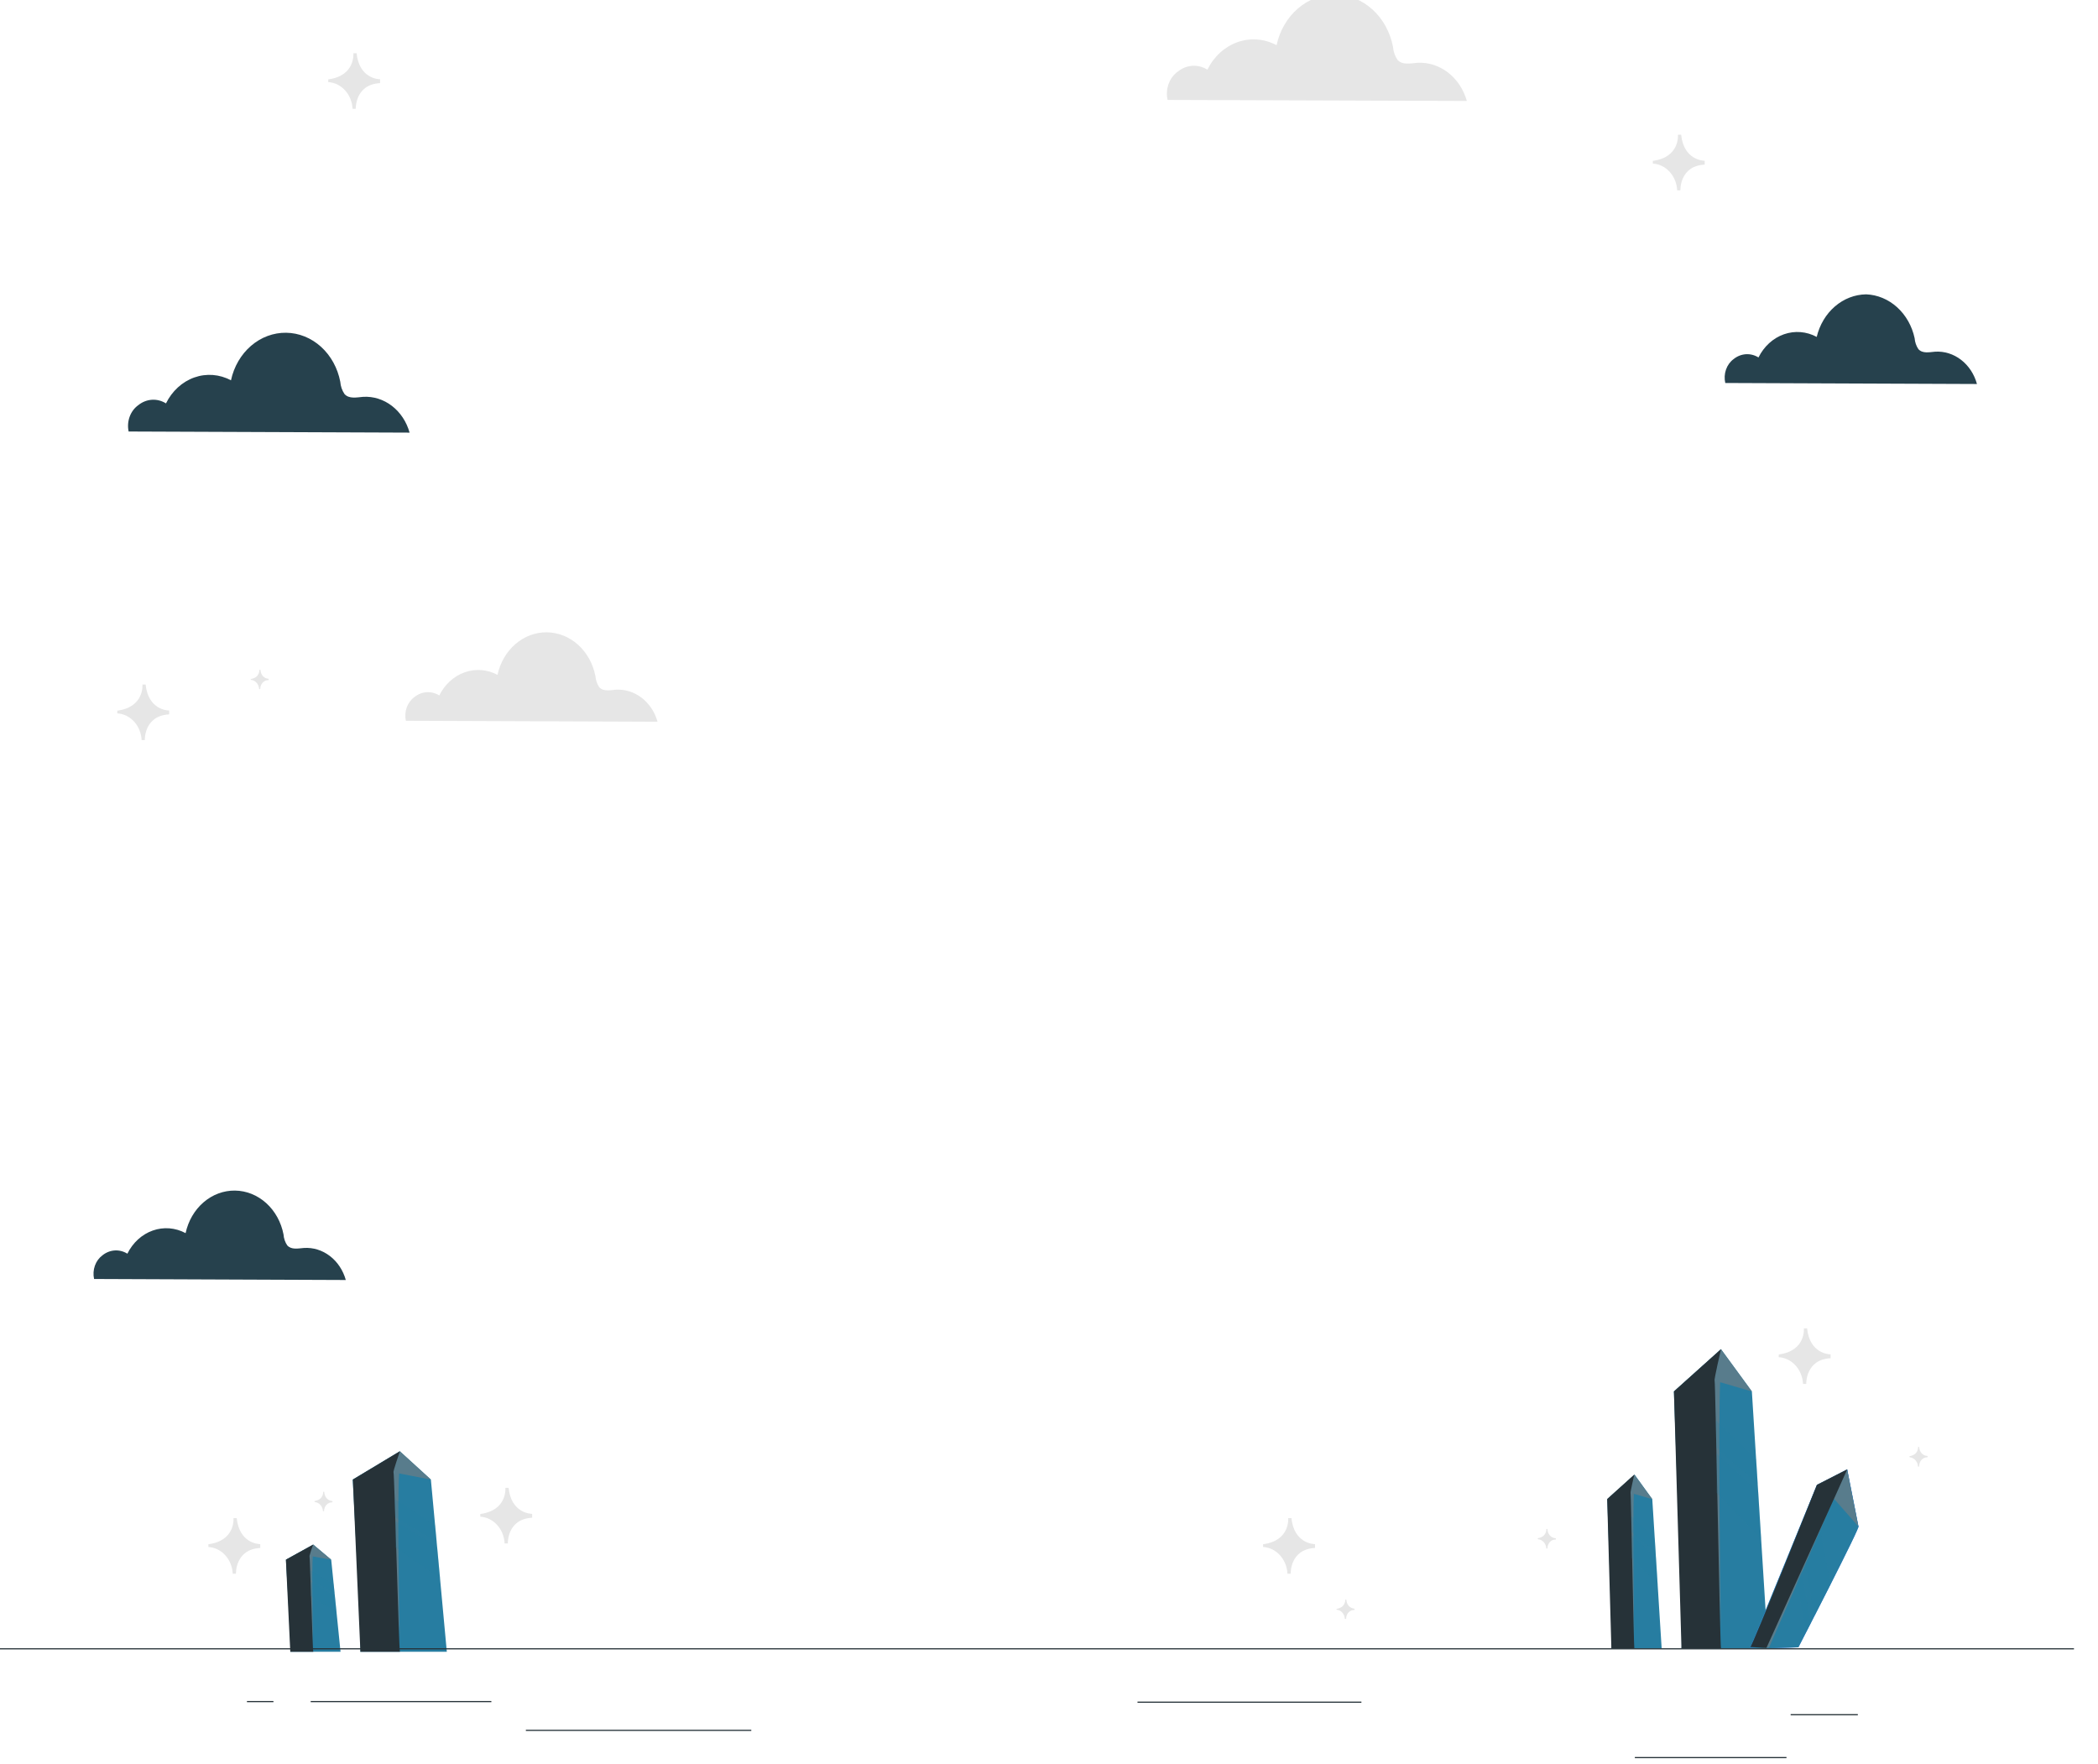 <svg width="1920" height="1614" viewBox="0 0 1920 1614" fill="none" xmlns="http://www.w3.org/2000/svg">
<g clip-path="url(#clip0_160_19716)">
<g filter="url(#filter0_df_160_19716)">
<path d="M1625.24 1278.39L1639.98 1513.4H1560.74C1562.77 1513.4 1553.85 1278.39 1553.85 1278.39L1596.92 1239.73L1625.24 1278.39Z" fill="#277DA1"/>
<path d="M1553.93 1278.39L1596.99 1239.73L1625.24 1278.39L1596.19 1269.94C1594.47 1306.2 1596.19 1464.64 1596.8 1494.39C1595.69 1461.18 1586.96 1267.37 1586.96 1267.37L1553.93 1278.39Z" fill="#587C8C"/>
<path opacity="0.4" d="M1596.99 1499.2C1596.99 1499.54 1596.99 1497.81 1596.99 1494.43C1596.96 1497.26 1597.03 1498.95 1596.99 1499.2Z" fill="#277DA1"/>
<path d="M1596.99 1239.73C1596.99 1239.73 1590.37 1268 1591.14 1268.55C1591.9 1269.1 1596.08 1513.4 1596.99 1513.4H1560.82L1553.93 1278.39L1596.99 1239.73Z" fill="#263238"/>
<path opacity="0.2" d="M1592.82 1334.84L1631.1 1370.46L1633.78 1413.31L1592.82 1371.05V1334.84Z" fill="#277DA1"/>
<path opacity="0.2" d="M1592.09 1304.55L1629.22 1340.55L1630.64 1363.19L1592.74 1329.94L1592.09 1304.55Z" fill="#277DA1"/>
<path d="M1534.1 1376.97L1542.67 1513.4H1496.74C1497.92 1513.4 1492.91 1376.97 1492.91 1376.97L1517.91 1354.53L1534.1 1376.97Z" fill="#277DA1"/>
<path d="M1492.64 1376.97L1517.64 1354.53L1534.1 1376.97L1517.22 1372.07C1516.22 1393.19 1517.22 1485.13 1517.6 1502.37C1516.91 1483.1 1511.9 1370.55 1511.9 1370.55L1492.64 1376.97Z" fill="#587C8C"/>
<path opacity="0.4" d="M1517.64 1505.16C1517.64 1505.16 1517.64 1504.36 1517.64 1502.37C1517.64 1504.02 1517.68 1504.99 1517.64 1505.16Z" fill="#277DA1"/>
<path d="M1517.64 1354.53C1517.64 1354.53 1513.81 1370.93 1514.23 1371.22C1514.65 1371.52 1517.14 1513.4 1517.68 1513.4H1496.66L1492.83 1376.97L1517.64 1354.53Z" fill="#263238"/>
<path opacity="0.2" d="M1515.23 1409.76L1537.47 1430.42L1539 1455.3L1515.23 1430.75V1409.76Z" fill="#277DA1"/>
<path opacity="0.2" d="M1514.81 1392.14L1536.36 1413.05L1537.2 1426.19L1515.19 1406.88L1514.81 1392.14Z" fill="#277DA1"/>
<path d="M1649.78 1247.05C1655.58 1247.37 1661.06 1250.05 1665.17 1254.56C1669.28 1259.08 1671.74 1265.12 1672.06 1271.51H1675.01C1675.01 1271.51 1674.17 1249.16 1697.29 1247.98V1244.43C1695.45 1244.43 1678.15 1243.58 1675.77 1220.64H1672.83C1672.83 1220.64 1674.82 1241.3 1649.86 1244.55L1649.78 1247.05Z" fill="#E6E6E6"/>
<path d="M212.712 1420.74C218.509 1421.05 223.995 1423.73 228.109 1428.25C232.224 1432.77 234.676 1438.81 234.991 1445.2H237.938C237.938 1445.2 237.058 1422.81 260.179 1421.63V1418.12C258.342 1418.12 241.039 1417.23 238.627 1394.33H235.68C235.68 1394.33 237.67 1414.99 212.712 1418.21V1420.74Z" fill="#E6E6E6"/>
<path d="M461.532 1393.02C467.329 1393.34 472.815 1396.01 476.929 1400.53C481.044 1405.05 483.496 1411.09 483.811 1417.49H486.758C486.758 1417.49 485.878 1395.14 508.999 1393.95V1390.4C507.161 1390.4 489.859 1389.52 487.447 1366.62H484.5C484.5 1366.62 486.49 1387.28 461.532 1390.53V1393.02Z" fill="#E6E6E6"/>
<path d="M129.339 657.845C135.134 658.168 140.614 660.846 144.728 665.362C148.841 669.879 151.295 675.915 151.618 682.308H154.527C154.527 682.308 153.647 659.957 176.806 658.774V655.225C174.969 655.225 157.666 654.38 155.255 631.437H152.346C152.346 631.437 154.336 652.098 129.378 655.352L129.339 657.845Z" fill="#E6E6E6"/>
<path d="M1534.6 154.713C1540.39 155.028 1545.88 157.703 1550 162.221C1554.11 166.739 1556.56 172.78 1556.88 179.177H1559.82C1559.82 179.177 1558.94 156.826 1582.06 155.643V152.094C1580.23 152.094 1562.92 151.207 1560.51 128.306H1557.57C1557.57 128.306 1559.56 148.967 1534.6 152.221V154.713Z" fill="#E6E6E6"/>
<path d="M322.385 80.139C328.179 80.463 333.66 83.14 337.773 87.657C341.886 92.173 344.34 98.209 344.664 104.602H347.573C347.573 104.602 346.731 82.251 369.852 81.068V77.519C368.053 77.519 350.712 76.674 348.338 53.731H345.391C345.391 53.731 347.382 74.392 322.423 77.646L322.385 80.139Z" fill="#E6E6E6"/>
<path d="M1177.94 1420.74C1183.74 1421.05 1189.23 1423.73 1193.34 1428.25C1197.46 1432.77 1199.91 1438.81 1200.22 1445.2H1203.17C1203.17 1445.2 1202.29 1422.81 1225.41 1421.63V1418.12C1223.57 1418.12 1206.27 1417.23 1203.86 1394.33H1200.91C1200.91 1394.33 1202.9 1414.99 1177.94 1418.21V1420.74Z" fill="#E6E6E6"/>
<path d="M1769.6 1338.65C1771.59 1338.78 1773.47 1339.71 1774.88 1341.27C1776.29 1342.82 1777.14 1344.9 1777.25 1347.1H1778.36C1778.31 1345.97 1778.47 1344.84 1778.83 1343.79C1779.2 1342.74 1779.76 1341.78 1780.48 1340.99C1781.21 1340.19 1782.07 1339.57 1783.03 1339.16C1783.98 1338.76 1785 1338.58 1786.02 1338.65V1337.42C1784.02 1337.42 1782.1 1336.56 1780.67 1335.02C1779.24 1333.48 1778.41 1331.39 1778.36 1329.18H1777.33C1777.33 1329.18 1778.02 1336.36 1769.45 1337.63L1769.6 1338.65Z" fill="#E6E6E6"/>
<path d="M1429.48 1413.64C1431.47 1413.78 1433.35 1414.71 1434.76 1416.26C1436.17 1417.82 1437.02 1419.9 1437.14 1422.09H1438.17C1438.15 1420.99 1438.33 1419.9 1438.71 1418.87C1439.09 1417.85 1439.66 1416.93 1440.38 1416.17C1441.1 1415.4 1441.95 1414.81 1442.89 1414.42C1443.83 1414.04 1444.83 1413.88 1445.83 1413.94V1412.71C1443.8 1412.71 1441.85 1411.82 1440.41 1410.24C1438.98 1408.66 1438.17 1406.51 1438.17 1404.26H1437.14C1437.14 1404.26 1437.83 1411.41 1429.21 1412.71L1429.48 1413.64Z" fill="#E6E6E6"/>
<path d="M309.905 1379.59C311.9 1379.71 313.784 1380.64 315.196 1382.2C316.609 1383.76 317.451 1385.84 317.561 1388.04H318.556C318.539 1386.94 318.727 1385.84 319.11 1384.83C319.492 1383.81 320.06 1382.89 320.778 1382.12C321.496 1381.36 322.349 1380.77 323.284 1380.38C324.219 1379.99 325.216 1379.83 326.212 1379.88V1378.66C324.215 1378.6 322.317 1377.69 320.922 1376.11C319.527 1374.53 318.747 1372.41 318.748 1370.21H317.752C317.752 1370.21 318.441 1377.39 309.828 1378.66L309.905 1379.59Z" fill="#E6E6E6"/>
<path d="M251.489 627.171C253.481 627.301 255.361 628.234 256.772 629.791C258.183 631.348 259.027 633.423 259.145 635.621H260.179C260.156 634.516 260.341 633.418 260.721 632.396C261.101 631.373 261.668 630.448 262.386 629.679C263.105 628.909 263.96 628.312 264.897 627.924C265.835 627.536 266.835 627.366 267.835 627.424V626.199C265.871 626.146 264 625.26 262.61 623.727C261.221 622.193 260.419 620.128 260.37 617.96H259.337C259.337 617.96 260.026 625.143 251.413 626.41L251.489 627.171Z" fill="#E6E6E6"/>
<path d="M1245.09 1478.08C1247.08 1478.21 1248.96 1479.14 1250.37 1480.7C1251.78 1482.25 1252.62 1484.33 1252.74 1486.53H1253.93C1253.91 1485.42 1254.09 1484.33 1254.47 1483.31C1254.85 1482.29 1255.42 1481.36 1256.14 1480.6C1256.86 1479.83 1257.71 1479.24 1258.65 1478.85C1259.59 1478.47 1260.59 1478.31 1261.58 1478.37V1477.15C1259.62 1477.09 1257.75 1476.21 1256.36 1474.67C1254.97 1473.14 1254.17 1471.08 1254.12 1468.91H1253.09C1253.09 1468.91 1253.78 1476.05 1245.16 1477.36L1245.09 1478.08Z" fill="#E6E6E6"/>
<path d="M1722.74 1401.77L1712.48 1349.76L1684.73 1364C1684.73 1364 1624.98 1510.57 1623.75 1512.55C1622.53 1514.54 1667.81 1512.55 1667.81 1512.55C1667.81 1512.55 1726.38 1399.06 1722.74 1401.77Z" fill="#407BFF"/>
<path d="M1722.74 1401.77L1712.48 1349.76L1684.73 1364C1684.73 1364 1624.98 1510.57 1623.75 1512.55C1622.53 1514.54 1667.81 1512.55 1667.81 1512.55C1667.81 1512.55 1726.38 1399.06 1722.74 1401.77Z" fill="#277DA1"/>
<path d="M1635.31 1513.02C1637.11 1513.02 1695.18 1377.52 1697.13 1372.91L1696.9 1372.66L1684.73 1363.78L1712.48 1349.76V1350.39L1712.75 1350.01L1712.48 1350.56L1722.59 1401.77L1700.23 1376.42L1640.94 1512.81L1635.31 1513.02Z" fill="#587C8C"/>
<path opacity="0.3" d="M1688.25 1404.52C1687.3 1404.52 1697.21 1454.92 1697.21 1454.92L1682.66 1483.61L1674.13 1437.13L1688.25 1404.52Z" fill="#277DA1"/>
<path opacity="0.3" d="M1670.45 1442.25L1679.3 1490.03L1674.86 1498.7L1666.51 1452.22L1670.45 1442.25Z" fill="#277DA1"/>
<path d="M1712.48 1349.76L1700.39 1376.67C1700.39 1376.67 1638.57 1512.81 1638.57 1513.1C1638.57 1513.4 1622.3 1511.88 1623.75 1512.43C1625.21 1512.98 1684.73 1364 1684.73 1364L1712.48 1349.76Z" fill="#263238"/>
<path d="M416.324 1359.05L430.908 1516.61H351.669C353.697 1516.61 344.778 1359.05 344.778 1359.05L387.843 1333.15L416.324 1359.05Z" fill="#277DA1"/>
<path d="M344.931 1359.05L387.996 1333.15L416.323 1359.05L387.269 1353.43C385.546 1377.73 387.269 1483.95 387.881 1503.89C386.695 1481.62 378.082 1351.78 378.082 1351.78L344.931 1359.05Z" fill="#587C8C"/>
<path opacity="0.4" d="M387.998 1507.1C387.998 1507.31 387.998 1506.17 387.998 1503.89C387.966 1505.79 388.031 1506.93 387.998 1507.1Z" fill="#277DA1"/>
<path d="M387.997 1333.15C387.997 1333.15 381.374 1352.08 382.14 1352.46C382.905 1352.84 387.078 1516.61 387.997 1516.61H351.822L344.932 1359.05L387.997 1333.15Z" fill="#263238"/>
<path opacity="0.2" d="M383.823 1396.91L422.103 1420.78L424.783 1449.51L383.823 1421.21V1396.91Z" fill="#277DA1"/>
<path opacity="0.2" d="M383.097 1376.63L420.228 1400.76L421.645 1415.92L383.748 1393.66L383.097 1376.63Z" fill="#277DA1"/>
<path d="M325.102 1432.36L333.639 1516.61H287.703C288.89 1516.61 283.684 1432.36 283.684 1432.36L308.68 1418.54L325.102 1432.36Z" fill="#277DA1"/>
<path d="M283.644 1432.36L308.641 1418.54L325.102 1432.36L308.22 1429.36C307.225 1442.37 308.22 1499.16 308.603 1509.64C307.914 1497.72 302.899 1428.26 302.899 1428.26L283.644 1432.36Z" fill="#587C8C"/>
<path opacity="0.4" d="M308.643 1511.54C308.643 1511.54 308.643 1511.03 308.643 1509.81C308.674 1510.38 308.674 1510.96 308.643 1511.54Z" fill="#277DA1"/>
<path d="M308.642 1418.54C307.291 1421.89 306.153 1425.33 305.235 1428.85C305.694 1428.85 308.144 1516.61 308.68 1516.61H287.664L283.645 1432.36L308.642 1418.54Z" fill="#263238"/>
<path opacity="0.2" d="M306.23 1452.64L328.471 1465.4L330.002 1480.74L306.23 1465.61V1452.64Z" fill="#277DA1"/>
<path opacity="0.2" d="M305.809 1441.74L327.361 1454.67L328.203 1462.78L306.192 1450.87L305.809 1441.74Z" fill="#277DA1"/>
<path d="M6 1513.4H1920V1514.45H6V1513.4Z" fill="#263238"/>
<path d="M1660.73 1573.69H1722.21V1574.75H1660.73V1573.69Z" fill="#263238"/>
<path d="M1062.99 1562.24H1267.9V1563.3H1062.99V1562.24Z" fill="#263238"/>
<path d="M1518.14 1612.94H1656.9V1614H1518.14V1612.94Z" fill="#263238"/>
<path d="M306.344 1561.69H471.675V1562.75H306.344V1561.69Z" fill="#263238"/>
<path d="M248.007 1561.69H272.238V1562.75H248.007V1561.69Z" fill="#263238"/>
<path d="M503.257 1588.02H709.548V1589.07H503.257V1588.02Z" fill="#263238"/>
<path d="M401.241 642.931C404.505 640.29 408.391 638.746 412.431 638.483C416.472 638.221 420.495 639.252 424.017 641.453C429.003 631.356 437.32 623.765 447.242 620.256C457.164 616.747 467.929 617.59 477.303 622.608C479.719 611.413 485.513 601.459 493.734 594.38C501.955 587.302 512.113 583.521 522.538 583.658C532.964 583.796 543.037 587.844 551.102 595.138C559.167 602.431 564.744 612.536 566.916 623.791C567.199 627.431 568.392 630.912 570.362 633.847C574.19 638.072 580.314 636.636 585.674 636.171C594.072 635.689 602.377 638.31 609.275 643.62C616.173 648.931 621.271 656.628 623.762 665.494L393.431 664.606C392.554 660.546 392.833 656.285 394.23 652.406C395.628 648.526 398.076 645.218 401.241 642.931Z" fill="#E6E6E6"/>
<path d="M115.788 1153.79C119.056 1151.16 122.941 1149.63 126.979 1149.36C131.017 1149.1 135.039 1150.13 138.564 1152.32C143.55 1142.22 151.87 1134.63 161.793 1131.13C171.717 1127.63 182.482 1128.48 191.85 1133.51C194.266 1122.32 200.06 1112.36 208.281 1105.29C216.502 1098.21 226.66 1094.43 237.085 1094.56C247.511 1094.7 257.584 1098.75 265.649 1106.04C273.714 1113.34 279.291 1123.44 281.463 1134.7C281.71 1138.33 282.892 1141.8 284.87 1144.71C288.698 1148.94 294.823 1147.5 300.182 1147.08C308.614 1146.54 316.967 1149.13 323.905 1154.45C330.844 1159.76 335.969 1167.49 338.462 1176.4L108.093 1175.47C107.204 1171.42 107.466 1167.17 108.842 1163.29C110.219 1159.41 112.644 1156.1 115.788 1153.79Z" fill="#26414D"/>
<path d="M1608.55 333.606C1611.81 330.973 1615.69 329.434 1619.73 329.172C1623.76 328.909 1627.77 329.935 1631.29 332.127C1636.28 322.03 1644.6 314.442 1654.52 310.94C1664.45 307.438 1675.21 308.293 1684.58 313.325C1687.22 302.261 1693.07 292.457 1701.25 285.42C1709.42 278.383 1719.46 274.501 1729.83 274.369C1740.18 274.773 1750.13 278.919 1758.15 286.171C1766.16 293.422 1771.8 303.378 1774.19 314.508C1774.47 318.136 1775.66 321.606 1777.64 324.522C1781.47 328.747 1787.59 327.31 1792.95 326.846C1801.41 326.323 1809.79 328.955 1816.73 334.319C1823.67 339.683 1828.78 347.468 1831.23 356.422L1600.9 355.492C1599.96 351.418 1600.2 347.124 1601.57 343.203C1602.94 339.282 1605.38 335.929 1608.55 333.606Z" fill="#26414D"/>
<path d="M148.517 375.815C152.153 372.868 156.483 371.145 160.986 370.853C165.489 370.56 169.973 371.711 173.897 374.167C179.448 362.878 188.727 354.383 199.805 350.449C210.884 346.515 222.909 347.443 233.384 353.041C236.069 340.533 242.534 329.407 251.714 321.495C260.894 313.584 272.241 309.359 283.887 309.516C295.533 309.674 306.783 314.204 315.784 322.361C324.786 330.518 331.002 341.816 333.409 354.393C333.715 358.433 335.041 362.298 337.237 365.548C341.41 370.28 348.377 368.674 354.31 368.167C363.693 367.605 372.976 370.523 380.683 376.457C388.39 382.391 394.077 390.999 396.839 400.912L139.713 399.898C138.754 395.372 139.085 390.629 140.661 386.318C142.237 382.007 144.981 378.339 148.517 375.815Z" fill="#26414D"/>
<path d="M1099.89 70.506C1103.77 67.37 1108.39 65.538 1113.19 65.23C1117.99 64.923 1122.77 66.153 1126.95 68.773C1132.87 56.765 1142.75 47.737 1154.54 43.566C1166.34 39.395 1179.13 40.403 1190.27 46.38C1193.13 33.054 1200.01 21.199 1209.79 12.769C1219.56 4.339 1231.65 -0.163 1244.06 0.004C1256.46 0.172 1268.45 4.999 1278.04 13.69C1287.62 22.381 1294.24 34.417 1296.8 47.817C1297.16 52.127 1298.57 56.247 1300.9 59.732C1305.34 64.717 1312.73 63.027 1319.04 62.478C1329.04 61.9 1338.92 65.018 1347.13 71.339C1355.34 77.66 1361.41 86.823 1364.37 97.378L1090.51 96.448C1089.44 91.585 1089.76 86.472 1091.45 81.823C1093.13 77.174 1096.08 73.218 1099.89 70.506Z" fill="#E6E6E6"/>
</g>
</g>
<defs>
<filter id="filter0_df_160_19716" x="-28.9" y="-17.9" width="1951.9" height="1639.8" filterUnits="userSpaceOnUse" color-interpolation-filters="sRGB">
<feFlood flood-opacity="0" result="BackgroundImageFix"/>
<feColorMatrix in="SourceAlpha" type="matrix" values="0 0 0 0 0 0 0 0 0 0 0 0 0 0 0 0 0 0 127 0" result="hardAlpha"/>
<feOffset dx="-22" dy="-5"/>
<feGaussianBlur stdDeviation="6.45"/>
<feComposite in2="hardAlpha" operator="out"/>
<feColorMatrix type="matrix" values="0 0 0 0 0 0 0 0 0 0 0 0 0 0 0 0 0 0 0.25 0"/>
<feBlend mode="normal" in2="BackgroundImageFix" result="effect1_dropShadow_160_19716"/>
<feBlend mode="normal" in="SourceGraphic" in2="effect1_dropShadow_160_19716" result="shape"/>
<feGaussianBlur stdDeviation="1.5" result="effect2_foregroundBlur_160_19716"/>
</filter>
<clipPath id="clip0_160_19716">
<rect width="1920" height="1614" fill="white"/>
</clipPath>
</defs>
</svg>
